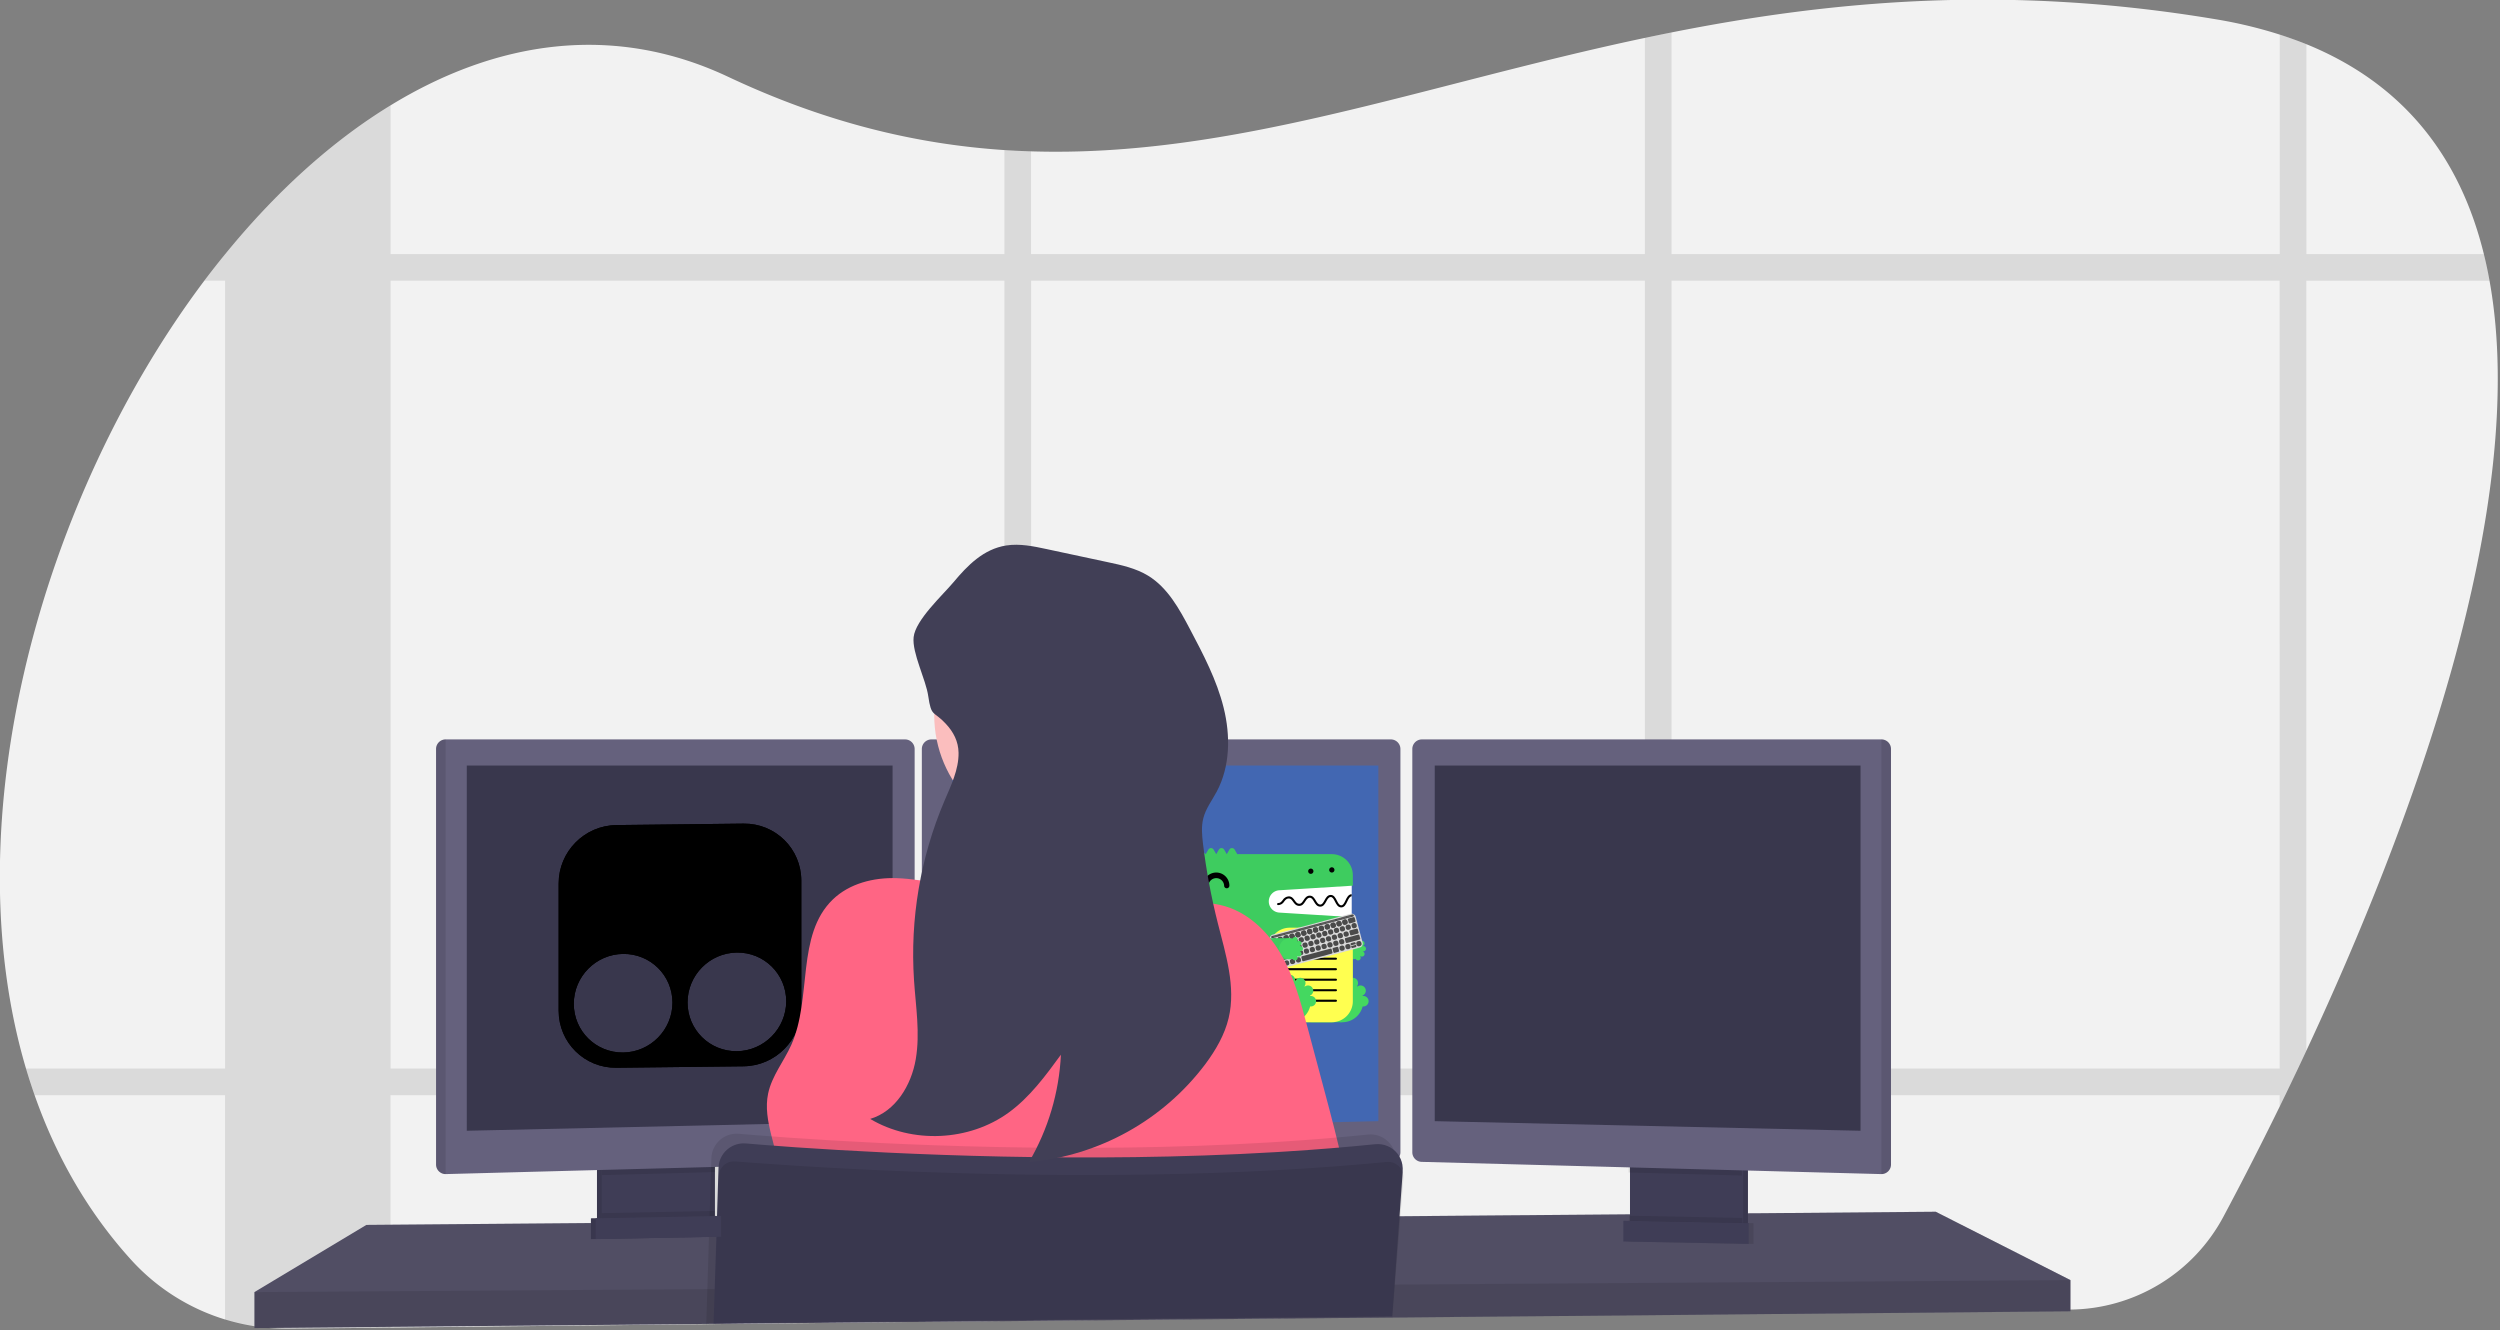 <?xml version="1.0" encoding="utf-8"?>
<svg xmlns="http://www.w3.org/2000/svg" viewBox="78.784 157.045 358.497 190.783" width="358.497px" height="190.783px">
  <rect x="78.784" y="157.045" width="358.497" height="190.783" fill="#808080" stroke="none"/>
  <path id="Path_299" data-name="Path 299" d="M1040.82,611.12q-1.74,3.75-3.47,7.4-2.7,5.67-5.33,11.12c-.78,1.61-1.56,3.19-2.32,4.77-8.6,17.57-16.63,33.11-23.45,45.89A73.21,73.21,0,0,1,942.44,719l-151.65,1.65h-1.6l-13,.14-11.12.12-34.1.37h-1.38l-17.36.19h-.53l-107,1.16-95.51,1-11.11.12-69,.75H429l-44.75.48h-.48l-141.5,1.53-42.33.46a87.991,87.991,0,0,1-10.79-.54h0c-1.22-.14-2.44-.3-3.65-.49a87.38,87.38,0,0,1-51.29-27.54C116,678.37,102.75,655,93.85,629.64q-1.93-5.49-3.6-11.12C59.44,514.37,97,380,164.6,290.08q4.25-5.64,8.64-11l.07-.08c20.79-25.52,44.1-46.84,68.93-62,44-26.91,92.75-34.49,140.7-11.9,40.57,19.12,78.45,28.11,115.17,30.55,3.71.24,7.42.42,11.11.53,84.23,2.65,163.17-27.7,255.87-47.29,3.69-.78,7.39-1.55,11.12-2.28,66.13-13.16,139.49-20.1,226.73-5.51a189.089,189.089,0,0,1,26.76,6.4q5.77,1.86,11.12,4c41.64,16.94,64.35,48.24,74,87.46q1.37,5.46,2.37,11.11C1134.3,384.41,1084.19,518.23,1040.82,611.12Z" transform="matrix(0.344, 0, 0, 0.344, 51.465, 97.502)" fill="#f2f2f2"/>
  <path id="Path_300" data-name="Path 300" d="M576.36,618.52a95.21,95.21,0,0,1-1.87,11.12h93.7V618.52Zm-78.25,62.81,11.11-.09V653.77c-3.81-.17-7.52-.34-11.11-.52ZM265.19,618.52v11.12h198.5V618.52ZM1114.87,279h-74V191.51q-5.35-2.17-11.12-4V279H776.21V186.58c-3.73.73-7.43,1.5-11.12,2.28V279H509.22V236.15c-3.69-.11-7.4-.29-11.11-.53V279H242.24V217c-24.83,15.16-48.14,36.48-68.93,62h-.07v.08q-4.4,5.4-8.64,11h8.64V618.52h-83q1.66,5.63,3.6,11.12h79.39v93.62a87,87,0,0,0,12.2,2.79c1.21.19,2.43.35,3.65.49h0a87.991,87.991,0,0,0,10.79.54l42.33-.46v-97H498.11v94.21l11.11-.12V629.64H765.09V721l11.12-.12V629.64H1029.7v4.77c.76-1.58,1.54-3.16,2.32-4.77q2.63-5.45,5.33-11.12,1.73-3.64,3.47-7.4v-321h76.42Q1116.23,284.43,1114.87,279ZM242.24,618.52V290.08H498.11V618.52Zm267,0V290.08H765.09V618.52Zm520.48,0H776.21V290.08H1029.7Z" transform="matrix(0.344, 0, 0, 0.344, 51.465, 97.502)" opacity="0.1"/>
  <path id="Path_301" data-name="Path 301" d="M863.09,533.65v13l-151.92,1.4-1.62.03-57.74.53-1.38.02-17.55.15h-.52l-106.98.99L349.77,551.4h-.15l-44.65.42-.48.01-198.4,1.82v-15l46.65-28,93.6-.78,2-.01.66-.01,2-.03,44.94-.37,2.01-.01.64-.01,2-.01L315,509.3l.38-.01,35.55-.3h.29l277.4-2.34,6.79-.05h.68l5.18-.05,37.65-.31,2-.03,1.85-.02h.96l11.71-.09,2.32-.03,3.11-.02,9.75-.09,15.47-.13,2-.02,3.48-.02h.65l74.71-.64Z" fill="#65617d" transform="matrix(0.344, 0, 0, 0.344, 78.78, 157.033)"/>
  <path id="Path_302" data-name="Path 302" d="M863.09,533.65v13l-151.92,1.4-1.62.03-57.74.53-1.38.02-17.55.15h-.52l-106.98.99L349.77,551.4h-.15l-44.65.42-.48.01-198.4,1.82v-15l46.65-28,93.6-.78,2-.01.66-.01,2-.03,44.94-.37,2.01-.01.64-.01,2-.01L315,509.3l.38-.01,35.55-.3h.29l277.4-2.34,6.79-.05h.68l5.18-.05,37.65-.31,2-.03,1.85-.02h.96l11.71-.09,2.32-.03,3.11-.02,9.75-.09,15.47-.13,2-.02,3.48-.02h.65l74.71-.64Z" opacity="0.2" transform="matrix(0.344, 0, 0, 0.344, 78.78, 157.033)"/>
  <path id="Path_303" data-name="Path 303" d="M375.44,656.57v24.49a6.13,6.13,0,0,1-3.5,5.54,6,6,0,0,1-2.5.6l-34.9.74a6,6,0,0,1-2.7-.57,6.12,6.12,0,0,1-3.57-5.57V656.57Z" transform="matrix(0.344, 0, 0, 0.344, 51.465, 97.502)" fill="#3f3d56"/>
  <path id="Path_304" data-name="Path 304" d="M375.44,656.57v24.49a6.13,6.13,0,0,1-3.5,5.54,6,6,0,0,1-2.5.6l-34.9.74a6,6,0,0,1-2.7-.57,6.12,6.12,0,0,1-3.57-5.57V656.57Z" transform="matrix(0.344, 0, 0, 0.344, 51.465, 97.502)" opacity="0.1"/>
  <path id="Path_305" data-name="Path 305" d="M377.44,656.57v24.49a6.13,6.13,0,0,1-3.5,5.54,6,6,0,0,1-2.5.6l-34.9.74a6,6,0,0,1-2.7-.57,6.12,6.12,0,0,1-3.57-5.57V656.57Z" transform="matrix(0.344, 0, 0, 0.344, 51.465, 97.502)" fill="#3f3d56"/>
  <rect id="Rectangle_137" data-name="Rectangle 137" width="47.17" height="31.5" transform="matrix(0.344, 0, 0, 0.344, 313.211, 323.547)" fill="#3f3d56"/>
  <rect id="Rectangle_138" data-name="Rectangle 138" width="47.17" height="31.5" transform="matrix(0.344, 0, 0, 0.344, 313.211, 323.547)" opacity="0.1"/>
  <rect id="Rectangle_139" data-name="Rectangle 139" width="47.17" height="31.5" transform="matrix(0.344, 0, 0, 0.344, 312.523, 323.547)" fill="#3f3d56"/>
  <path id="Path_306" data-name="Path 306" d="M298.09,483.65v4.97l-47.17,1.26v-6.23Z" opacity="0.1" transform="matrix(0.344, 0, 0, 0.344, 78.78, 157.033)"/>
  <path id="Path_307" data-name="Path 307" d="M460.69,485.27v168.2a4,4,0,0,1-3.85,3.95l-191.65,5.1h-.05a4,4,0,0,1-3.95-3.95V485.27a4,4,0,0,1,3.95-3.95h191.6a4,4,0,0,1,3.95,3.95Z" transform="matrix(0.344, 0, 0, 0.344, 51.465, 97.502)" fill="#65617d"/>
  <path id="Path_308" data-name="Path 308" d="M265.19,481.32v181.2h-.05a4,4,0,0,1-3.95-3.95V485.27a4,4,0,0,1,3.95-3.95Z" transform="matrix(0.344, 0, 0, 0.344, 51.465, 97.502)" opacity="0.1"/>
  <path id="Path_309" data-name="Path 309" d="M194.59,319.15h177.5V467.4l-177.5,4Z" fill="#39374d" transform="matrix(0.344, 0, 0, 0.344, 78.78, 157.033)"/>
  <path id="Path_310" data-name="Path 310" d="M726.09,483.65v6.41l-47.17-1.26v-5.15Z" opacity="0.1" transform="matrix(0.344, 0, 0, 0.344, 78.78, 157.033)"/>
  <path id="Path_311" data-name="Path 311" d="M867.69,485.27v173.3a4,4,0,0,1-4,3.95h0L672,657.42a4,4,0,0,1-3.85-3.95V485.27a4,4,0,0,1,3.95-3.95H863.7a4,4,0,0,1,3.99,3.95Z" transform="matrix(0.344, 0, 0, 0.344, 51.465, 97.502)" fill="#65617d"/>
  <path id="Path_312" data-name="Path 312" d="M867.69,485.27v173.3a4,4,0,0,1-4,3.95h0V481.32h0a4,4,0,0,1,4,3.95Z" transform="matrix(0.344, 0, 0, 0.344, 51.465, 97.502)" opacity="0.1"/>
  <path id="Path_313" data-name="Path 313" d="M775.59,319.15H598.09V467.4l177.5,4Z" fill="#39374d" transform="matrix(0.344, 0, 0, 0.344, 78.78, 157.033)"/>
  <path id="Path_314" data-name="Path 314" d="M663.19,485.27v168.2a4,4,0,0,1-3.85,3.95l-191.65,5.1h0a4,4,0,0,1-4-3.95V485.27a4,4,0,0,1,3.95-3.95h191.6A4,4,0,0,1,663.19,485.27Z" transform="matrix(0.344, 0, 0, 0.344, 51.465, 97.502)" fill="#65617d"/>
  <path id="Path_315" data-name="Path 315" d="M397.09,319.15h177.5V467.4l-177.5,4Z" fill="#4267b2" transform="matrix(0.344, 0, 0, 0.344, 78.78, 157.033)"/>
  <path id="Path_316" data-name="Path 316" d="M863.09,533.65v13l-151.92,1.4-1.62.03-57.74.53-1.38.02-17.55.15h-.52l-106.98.99L349.77,551.4h-.15l-44.65.42-.48.01-198.4,1.82v-15l202.51-1.33h.48l40.99-.28h.19l283.08-1.87h.29l.17-.01h.47l4.79-.03h1.46l74.49-.5,4.4-.02.98-.01Z" opacity="0.1" transform="matrix(0.344, 0, 0, 0.344, 78.78, 157.033)"/>
  <circle id="Ellipse_111" data-name="Ellipse 111" cx="440.78" cy="298.15" r="51.33" fill="#fbbebe" transform="matrix(0.344, 0, 0, 0.344, 78.78, 157.033)"/>
  <g id="docusaurus_keytar" transform="matrix(0.29, 0, 0, 0.29, 245.662, 278.66)" style="">
    <path id="Path_40" data-name="Path 40" d="M 49.324 18.064 L 92.959 18.064 L 92.959 35.726 L 49.324 35.726 L 49.324 18.064 Z" fill="#fff" fill-rule="evenodd"/>
    <path id="Path_41" data-name="Path 41" d="M13.389,158.195A10.377,10.377,0,0,1,4.4,153a10.377,10.377,0,0,0,8.988,15.584H23.779V158.195Z" transform="translate(-3 -82.47)" fill="#3ecc5f" fill-rule="evenodd"/>
    <path id="Path_42" data-name="Path 42" d="M66.967,38.083l36.373-2.273V30.615A10.389,10.389,0,0,0,92.95,20.226H46.2l-1.3-2.249a1.5,1.5,0,0,0-2.6,0L41,20.226l-1.3-2.249a1.5,1.5,0,0,0-2.6,0l-1.3,2.249-1.3-2.249a1.5,1.5,0,0,0-2.6,0l-1.3,2.249-.034,0-2.152-2.151a1.5,1.5,0,0,0-2.508.672L25.21,21.4l-2.7-.723a1.5,1.5,0,0,0-1.836,1.837l.722,2.7-2.65.71a1.5,1.5,0,0,0-.673,2.509l2.152,2.152c0,.011,0,.022,0,.033l-2.249,1.3a1.5,1.5,0,0,0,0,2.6l2.249,1.3-2.249,1.3a1.5,1.5,0,0,0,0,2.6L20.226,41l-2.249,1.3a1.5,1.5,0,0,0,0,2.6l2.249,1.3-2.249,1.3a1.5,1.5,0,0,0,0,2.6l2.249,1.3-2.249,1.3a1.5,1.5,0,0,0,0,2.6l2.249,1.3-2.249,1.3a1.5,1.5,0,0,0,0,2.6l2.249,1.3-2.249,1.3a1.5,1.5,0,0,0,0,2.6l2.249,1.3-2.249,1.3a1.5,1.5,0,0,0,0,2.6l2.249,1.3-2.249,1.3a1.5,1.5,0,0,0,0,2.6l2.249,1.3-2.249,1.3a1.5,1.5,0,0,0,0,2.6l2.249,1.3-2.249,1.3a1.5,1.5,0,0,0,0,2.6l2.249,1.3-2.249,1.3a1.5,1.5,0,0,0,0,2.6l2.249,1.3A10.389,10.389,0,0,0,30.615,103.34H92.95A10.389,10.389,0,0,0,103.34,92.95V51.393L66.967,49.12a5.53,5.53,0,0,1,0-11.038" fill="#3ecc5f" fill-rule="evenodd" transform="translate(-9.836 -17.226)"/>
    <path id="Path_43" data-name="Path 43" d="M143,163.779h15.584V143H143Z" transform="translate(-70.275 -77.665)" fill="#3ecc5f" fill-rule="evenodd"/>
    <path id="Path_44" data-name="Path 44" d="M173.779,148.389a2.582,2.582,0,0,0-.332.033c-.02-.078-.038-.156-.06-.234a2.594,2.594,0,1,0-2.567-4.455q-.086-.088-.174-.175a2.593,2.593,0,1,0-4.461-2.569c-.077-.022-.154-.04-.231-.06a2.6,2.6,0,1,0-5.128,0c-.077.02-.154.038-.231.06a2.594,2.594,0,1,0-4.461,2.569,10.384,10.384,0,1,0,17.314,9.992,2.592,2.592,0,1,0,.332-5.161" transform="translate(-75.08 -75.262)" fill="#44d860" fill-rule="evenodd"/>
    <path id="Path_45" data-name="Path 45" d="M153,113.389h15.584V103H153Z" transform="translate(-75.08 -58.444)" fill="#3ecc5f" fill-rule="evenodd"/>
    <path id="Path_46" data-name="Path 46" d="M183.389,108.944a1.3,1.3,0,1,0,0-2.6,1.336,1.336,0,0,0-.166.017c-.01-.039-.019-.078-.03-.117a1.3,1.3,0,0,0-.5-2.5,1.285,1.285,0,0,0-.783.269q-.043-.044-.087-.087a1.285,1.285,0,0,0,.263-.776,1.3,1.3,0,0,0-2.493-.509,5.195,5.195,0,1,0,0,10,1.3,1.3,0,0,0,2.493-.509,1.285,1.285,0,0,0-.263-.776q.044-.043.087-.087a1.285,1.285,0,0,0,.783.269,1.3,1.3,0,0,0,.5-2.5c.011-.038.02-.078.03-.117a1.337,1.337,0,0,0,.166.017" transform="translate(-84.691 -57.894)" fill="#44d860" fill-rule="evenodd"/>
    <path id="Path_47" data-name="Path 47" d="M52.188,48.292a1.3,1.3,0,0,1-1.3-1.3,3.9,3.9,0,0,0-7.792,0,1.3,1.3,0,1,1-2.6,0,6.493,6.493,0,0,1,12.987,0,1.3,1.3,0,0,1-1.3,1.3" transform="translate(-21.02 -28.41)" fill-rule="evenodd"/>
    <path id="Path_48" data-name="Path 48" d="M103,139.752h31.168a10.389,10.389,0,0,0,10.389-10.389V93H113.389A10.389,10.389,0,0,0,103,103.389Z" transform="translate(-51.054 -53.638)" fill="#ffff50" fill-rule="evenodd"/>
    <path id="Path_49" data-name="Path 49" d="M 85.143 55.217 L 59.149 55.217 C 58.749 55.217 58.499 54.784 58.699 54.438 C 58.792 54.277 58.963 54.178 59.149 54.178 L 85.143 54.178 C 85.543 54.178 85.793 54.611 85.593 54.957 C 85.5 55.118 85.328 55.217 85.143 55.217 M 85.143 65.606 L 59.149 65.606 C 58.749 65.606 58.499 65.173 58.699 64.827 C 58.792 64.666 58.963 64.567 59.149 64.567 L 85.143 64.567 C 85.543 64.567 85.793 65 85.593 65.346 C 85.5 65.507 85.328 65.606 85.143 65.606 M 85.143 75.995 L 59.149 75.995 C 58.749 75.995 58.499 75.562 58.699 75.216 C 58.792 75.055 58.963 74.956 59.149 74.956 L 85.143 74.956 C 85.543 74.956 85.793 75.389 85.593 75.735 C 85.5 75.896 85.328 75.995 85.143 75.995 M 85.143 50.118 L 59.149 50.118 C 58.749 50.118 58.499 49.685 58.699 49.339 C 58.792 49.178 58.963 49.079 59.149 49.079 L 85.143 49.079 C 85.543 49.079 85.793 49.512 85.593 49.858 C 85.5 50.019 85.328 50.118 85.143 50.118 M 85.143 60.411 L 59.149 60.411 C 58.749 60.411 58.499 59.978 58.699 59.632 C 58.792 59.471 58.963 59.372 59.149 59.372 L 85.143 59.372 C 85.543 59.372 85.793 59.805 85.593 60.151 C 85.5 60.312 85.328 60.411 85.143 60.411 M 85.143 70.8 L 59.149 70.8 C 58.749 70.8 58.499 70.367 58.699 70.021 C 58.792 69.86 58.963 69.761 59.149 69.761 L 85.143 69.761 C 85.543 69.761 85.793 70.194 85.593 70.54 C 85.5 70.701 85.328 70.8 85.143 70.8 M 92.925 22.807 C 92.919 22.807 92.914 22.807 92.907 22.807 C 91.302 22.862 90.542 24.467 89.872 25.884 C 89.172 27.364 88.632 28.327 87.746 28.298 C 86.765 28.263 86.204 27.154 85.609 25.981 C 84.926 24.634 84.147 23.105 82.509 23.162 C 80.927 23.216 80.165 24.613 79.492 25.846 C 78.777 27.159 78.292 27.958 77.351 27.921 C 76.351 27.885 75.818 26.983 75.202 25.94 C 74.516 24.778 73.723 23.473 72.118 23.517 C 70.563 23.57 69.799 24.756 69.124 25.803 C 68.411 26.909 67.911 27.584 66.96 27.544 C 65.935 27.508 65.406 26.76 64.793 25.894 C 64.105 24.921 63.33 23.82 61.731 23.873 C 60.498 23.982 59.395 24.683 58.772 25.752 C 58.132 26.564 57.632 27.208 56.572 27.167 C 56.171 27.163 55.917 27.594 56.114 27.942 C 56.2 28.096 56.359 28.195 56.535 28.206 C 57.8 28.182 58.958 27.494 59.585 26.395 C 60.196 25.618 60.724 24.947 61.763 24.912 C 62.763 24.869 63.233 25.491 63.942 26.494 C 64.616 27.447 65.38 28.527 66.919 28.583 C 68.531 28.637 69.306 27.432 69.993 26.366 C 70.607 25.413 71.137 24.591 72.149 24.556 C 73.08 24.521 73.587 25.256 74.302 26.468 C 74.976 27.609 75.739 28.902 77.308 28.959 C 78.931 29.015 79.715 27.598 80.398 26.343 C 80.99 25.258 81.548 24.234 82.538 24.2 C 83.469 24.178 83.955 25.029 84.673 26.449 C 85.344 27.775 86.105 29.277 87.699 29.335 L 87.787 29.335 C 89.379 29.335 90.134 27.735 90.802 26.325 C 91.394 25.073 91.954 23.894 92.915 23.846 L 92.925 22.807 Z" fill-rule="evenodd"/>
    <path id="Path_50" data-name="Path 50" d="M83,163.779h20.779V143H83Z" transform="translate(-41.443 -77.665)" fill="#3ecc5f" fill-rule="evenodd"/>
    <g id="Group_8" data-name="Group 8" transform="matrix(0.966, -0.259, 0.259, 0.966, 51.971, 43.3)">
      <rect id="rect-1" data-name="Rectangle 3" width="43.906" height="17.333" rx="2" transform="translate(0 0)" fill="#d8d8d8"/>
      <g id="Group_2" data-name="Group 2" transform="translate(0.728 10.948)">
        <rect id="rect-2" data-name="Rectangle 4" width="2.537" height="2.537" rx="1" transform="translate(7.985 0)" fill="#4a4a4a"/>
        <rect id="rect-3" data-name="Rectangle 5" width="2.537" height="2.537" rx="1" transform="translate(10.991 0)" fill="#4a4a4a"/>
        <rect id="rect-4" data-name="Rectangle 6" width="2.537" height="2.537" rx="1" transform="translate(13.997 0)" fill="#4a4a4a"/>
        <rect id="rect-5" data-name="Rectangle 7" width="2.537" height="2.537" rx="1" transform="translate(17.003 0)" fill="#4a4a4a"/>
        <rect id="rect-6" data-name="Rectangle 8" width="2.537" height="2.537" rx="1" transform="translate(20.009 0)" fill="#4a4a4a"/>
        <rect id="rect-7" data-name="Rectangle 9" width="2.537" height="2.537" rx="1" transform="translate(23.015 0)" fill="#4a4a4a"/>
        <rect id="rect-8" data-name="Rectangle 10" width="2.537" height="2.537" rx="1" transform="translate(26.021 0)" fill="#4a4a4a"/>
        <rect id="rect-9" data-name="Rectangle 11" width="2.537" height="2.537" rx="1" transform="translate(29.028 0)" fill="#4a4a4a"/>
        <rect id="rect-10" data-name="Rectangle 12" width="2.537" height="2.537" rx="1" transform="translate(32.034 0)" fill="#4a4a4a"/>
        <path id="path-1" data-name="Path 51" d="M.519,0H6.9A.519.519,0,0,1,7.421.52v1.5a.519.519,0,0,1-.519.519H.519A.519.519,0,0,1,0,2.017V.519A.519.519,0,0,1,.519,0ZM35.653,0h6.383a.519.519,0,0,1,.519.519v1.5a.519.519,0,0,1-.519.519H35.652a.519.519,0,0,1-.519-.519V.519A.519.519,0,0,1,35.652,0Z" transform="translate(0 0)" fill="#4a4a4a" fill-rule="evenodd"/>
      </g>
      <g id="Group_3" data-name="Group 3" transform="translate(0.728 4.878)">
        <path id="path-2" data-name="Path 52" d="M.519,0H2.956a.519.519,0,0,1,.519.519v1.5a.519.519,0,0,1-.519.519H.519A.519.519,0,0,1,0,2.017V.519A.519.519,0,0,1,.519,0Z" transform="translate(0 0)" fill="#4a4a4a" fill-rule="evenodd"/>
        <rect id="rect-11" data-name="Rectangle 13" width="2.537" height="2.537" rx="1" transform="translate(3.945 0)" fill="#4a4a4a"/>
        <rect id="rect-12" data-name="Rectangle 14" width="2.537" height="2.537" rx="1" transform="translate(6.951 0)" fill="#4a4a4a"/>
        <rect id="rect-13" data-name="Rectangle 15" width="2.537" height="2.537" rx="1" transform="translate(9.958 0)" fill="#4a4a4a"/>
        <rect id="rect-14" data-name="Rectangle 16" width="2.537" height="2.537" rx="1" transform="translate(12.964 0)" fill="#4a4a4a"/>
        <rect id="rect-15" data-name="Rectangle 17" width="2.537" height="2.537" rx="1" transform="translate(15.97 0)" fill="#4a4a4a"/>
        <rect id="rect-16" data-name="Rectangle 18" width="2.537" height="2.537" rx="1" transform="translate(18.976 0)" fill="#4a4a4a"/>
        <rect id="rect-17" data-name="Rectangle 19" width="2.537" height="2.537" rx="1" transform="translate(21.982 0)" fill="#4a4a4a"/>
        <rect id="rect-18" data-name="Rectangle 20" width="2.537" height="2.537" rx="1" transform="translate(24.988 0)" fill="#4a4a4a"/>
        <rect id="rect-19" data-name="Rectangle 21" width="2.537" height="2.537" rx="1" transform="translate(27.994 0)" fill="#4a4a4a"/>
        <rect id="rect-20" data-name="Rectangle 22" width="2.537" height="2.537" rx="1" transform="translate(31 0)" fill="#4a4a4a"/>
        <rect id="rect-21" data-name="Rectangle 23" width="2.537" height="2.537" rx="1" transform="translate(34.006 0)" fill="#4a4a4a"/>
        <rect id="rect-22" data-name="Rectangle 24" width="2.537" height="2.537" rx="1" transform="translate(37.012 0)" fill="#4a4a4a"/>
        <rect id="rect-23" data-name="Rectangle 25" width="2.537" height="2.537" rx="1" transform="translate(40.018 0)" fill="#4a4a4a"/>
      </g>
      <g id="Group_4" data-name="Group 4" transform="translate(43.283 4.538) rotate(180)">
        <path id="path-3" data-name="Path 53" d="M.519,0H2.956a.519.519,0,0,1,.519.519v1.5a.519.519,0,0,1-.519.519H.519A.519.519,0,0,1,0,2.017V.519A.519.519,0,0,1,.519,0Z" transform="translate(0 0)" fill="#4a4a4a" fill-rule="evenodd"/>
        <rect id="rect-24" data-name="Rectangle 26" width="2.537" height="2.537" rx="1" transform="translate(3.945 0)" fill="#4a4a4a"/>
        <rect id="rect-25" data-name="Rectangle 27" width="2.537" height="2.537" rx="1" transform="translate(6.951 0)" fill="#4a4a4a"/>
        <rect id="rect-26" data-name="Rectangle 28" width="2.537" height="2.537" rx="1" transform="translate(9.958 0)" fill="#4a4a4a"/>
        <rect id="rect-27" data-name="Rectangle 29" width="2.537" height="2.537" rx="1" transform="translate(12.964 0)" fill="#4a4a4a"/>
        <rect id="rect-28" data-name="Rectangle 30" width="2.537" height="2.537" rx="1" transform="translate(15.97 0)" fill="#4a4a4a"/>
        <rect id="rect-29" data-name="Rectangle 31" width="2.537" height="2.537" rx="1" transform="translate(18.976 0)" fill="#4a4a4a"/>
        <rect id="rect-30" data-name="Rectangle 32" width="2.537" height="2.537" rx="1" transform="translate(21.982 0)" fill="#4a4a4a"/>
        <rect id="rect-31" data-name="Rectangle 33" width="2.537" height="2.537" rx="1" transform="translate(24.988 0)" fill="#4a4a4a"/>
        <rect id="rect-32" data-name="Rectangle 34" width="2.537" height="2.537" rx="1" transform="translate(27.994 0)" fill="#4a4a4a"/>
        <rect id="rect-33" data-name="Rectangle 35" width="2.537" height="2.537" rx="1" transform="translate(31.001 0)" fill="#4a4a4a"/>
        <rect id="rect-34" data-name="Rectangle 36" width="2.537" height="2.537" rx="1" transform="translate(34.007 0)" fill="#4a4a4a"/>
        <rect id="rect-35" data-name="Rectangle 37" width="2.537" height="2.537" rx="1" transform="translate(37.013 0)" fill="#4a4a4a"/>
        <rect id="rect-36" data-name="Rectangle 38" width="2.537" height="2.537" rx="1" transform="translate(40.018 0)" fill="#4a4a4a"/>
        <rect id="rect-37" data-name="Rectangle 39" width="2.537" height="2.537" rx="1" transform="translate(3.945 0)" fill="#4a4a4a"/>
        <rect id="rect-38" data-name="Rectangle 40" width="2.537" height="2.537" rx="1" transform="translate(6.951 0)" fill="#4a4a4a"/>
        <rect id="rect-39" data-name="Rectangle 41" width="2.537" height="2.537" rx="1" transform="translate(9.958 0)" fill="#4a4a4a"/>
        <rect id="rect-40" data-name="Rectangle 42" width="2.537" height="2.537" rx="1" transform="translate(12.964 0)" fill="#4a4a4a"/>
        <rect id="rect-41" data-name="Rectangle 43" width="2.537" height="2.537" rx="1" transform="translate(15.97 0)" fill="#4a4a4a"/>
        <rect id="rect-42" data-name="Rectangle 44" width="2.537" height="2.537" rx="1" transform="translate(18.976 0)" fill="#4a4a4a"/>
        <rect id="rect-43" data-name="Rectangle 45" width="2.537" height="2.537" rx="1" transform="translate(21.982 0)" fill="#4a4a4a"/>
        <rect id="rect-44" data-name="Rectangle 46" width="2.537" height="2.537" rx="1" transform="translate(24.988 0)" fill="#4a4a4a"/>
        <rect id="rect-45" data-name="Rectangle 47" width="2.537" height="2.537" rx="1" transform="translate(27.994 0)" fill="#4a4a4a"/>
        <rect id="rect-46" data-name="Rectangle 48" width="2.537" height="2.537" rx="1" transform="translate(31.001 0)" fill="#4a4a4a"/>
        <rect id="rect-47" data-name="Rectangle 49" width="2.537" height="2.537" rx="1" transform="translate(34.007 0)" fill="#4a4a4a"/>
        <rect id="rect-48" data-name="Rectangle 50" width="2.537" height="2.537" rx="1" transform="translate(37.013 0)" fill="#4a4a4a"/>
        <rect id="rect-49" data-name="Rectangle 51" width="2.537" height="2.537" rx="1" transform="translate(40.018 0)" fill="#4a4a4a"/>
      </g>
      <g id="Group_6" data-name="Group 6" transform="translate(0.728 7.883)">
        <path id="path-4" data-name="Path 54" d="M.519,0h3.47a.519.519,0,0,1,.519.519v1.5a.519.519,0,0,1-.519.519H.519A.519.519,0,0,1,0,2.017V.52A.519.519,0,0,1,.519,0Z" transform="translate(0 0)" fill="#4a4a4a" fill-rule="evenodd"/>
        <g id="Group_5" data-name="Group 5" transform="translate(5.073 0)">
          <rect id="rect-50" data-name="Rectangle 52" width="2.537" height="2.537" rx="1" transform="translate(0 0)" fill="#4a4a4a"/>
          <rect id="rect-51" data-name="Rectangle 53" width="2.537" height="2.537" rx="1" transform="translate(3.006 0)" fill="#4a4a4a"/>
          <rect id="rect-52" data-name="Rectangle 54" width="2.537" height="2.537" rx="1" transform="translate(6.012 0)" fill="#4a4a4a"/>
          <rect id="rect-53" data-name="Rectangle 55" width="2.537" height="2.537" rx="1" transform="translate(9.018 0)" fill="#4a4a4a"/>
          <rect id="rect-54" data-name="Rectangle 56" width="2.537" height="2.537" rx="1" transform="translate(12.025 0)" fill="#4a4a4a"/>
          <rect id="rect-55" data-name="Rectangle 57" width="2.537" height="2.537" rx="1" transform="translate(15.031 0)" fill="#4a4a4a"/>
          <rect id="rect-56" data-name="Rectangle 58" width="2.537" height="2.537" rx="1" transform="translate(18.037 0)" fill="#4a4a4a"/>
          <rect id="rect-57" data-name="Rectangle 59" width="2.537" height="2.537" rx="1" transform="translate(21.042 0)" fill="#4a4a4a"/>
          <rect id="rect-58" data-name="Rectangle 60" width="2.537" height="2.537" rx="1" transform="translate(24.049 0)" fill="#4a4a4a"/>
          <rect id="rect-59" data-name="Rectangle 61" width="2.537" height="2.537" rx="1" transform="translate(27.055 0)" fill="#4a4a4a"/>
          <rect id="rect-60" data-name="Rectangle 62" width="2.537" height="2.537" rx="1" transform="translate(30.061 0)" fill="#4a4a4a"/>
        </g>
        <path id="path-5" data-name="Path 55" d="M.52,0H3.8a.519.519,0,0,1,.519.519v1.5a.519.519,0,0,1-.519.519H.519A.519.519,0,0,1,0,2.017V.52A.519.519,0,0,1,.519,0Z" transform="translate(38.234 0)" fill="#4a4a4a" fill-rule="evenodd"/>
      </g>
      <g id="Group_7" data-name="Group 7" transform="translate(0.728 14.084)">
        <rect id="rect-61" data-name="Rectangle 63" width="2.537" height="2.537" rx="1" transform="translate(0 0)" fill="#4a4a4a"/>
        <rect id="rect-62" data-name="Rectangle 64" width="2.537" height="2.537" rx="1" transform="translate(3.006 0)" fill="#4a4a4a"/>
        <rect id="rect-63" data-name="Rectangle 65" width="2.537" height="2.537" rx="1" transform="translate(6.012 0)" fill="#4a4a4a"/>
        <rect id="rect-64" data-name="Rectangle 66" width="2.537" height="2.537" rx="1" transform="translate(9.018 0)" fill="#4a4a4a"/>
        <path id="path-6" data-name="Path 56" d="M.519,0H14.981A.519.519,0,0,1,15.5.519v1.5a.519.519,0,0,1-.519.519H.519A.519.519,0,0,1,0,2.018V.519A.519.519,0,0,1,.519,0Zm15.97,0h1.874a.519.519,0,0,1,.519.519v1.5a.519.519,0,0,1-.519.519H16.489a.519.519,0,0,1-.519-.519V.519A.519.519,0,0,1,16.489,0Z" transform="translate(12.024 0)" fill="#4a4a4a" fill-rule="evenodd"/>
        <rect id="rect-65" data-name="Rectangle 67" width="2.537" height="2.537" rx="1" transform="translate(31.376 0)" fill="#4a4a4a"/>
        <rect id="rect-66" data-name="Rectangle 68" width="2.537" height="2.537" rx="1" transform="translate(34.382 0)" fill="#4a4a4a"/>
        <rect id="rect-67" data-name="Rectangle 69" width="2.537" height="2.537" rx="1" transform="translate(40.018 0)" fill="#4a4a4a"/>
        <path id="path-7" data-name="Path 57" d="M2.537,0V.561a.519.519,0,0,1-.519.519H.519A.519.519,0,0,1,0,.561V0Z" transform="translate(39.736 1.08) rotate(180)" fill="#4a4a4a"/>
        <path id="Path_58" data-name="Path 58" d="M2.537,0V.561a.519.519,0,0,1-.519.519H.519A.519.519,0,0,1,0,.561V0Z" transform="translate(37.2 1.456)" fill="#4a4a4a"/>
      </g>
      <rect id="rect-68" data-name="Rectangle 70" width="42.273" height="1.127" rx="0.564" transform="translate(0.915 0.556)" fill="#4a4a4a"/>
      <rect id="rect-69" data-name="Rectangle 71" width="2.37" height="0.752" rx="0.376" transform="translate(1.949 0.744)" fill="#d8d8d8" opacity="0.136"/>
      <rect id="rect-70" data-name="Rectangle 72" width="2.37" height="0.752" rx="0.376" transform="translate(5.193 0.744)" fill="#d8d8d8" opacity="0.136"/>
      <rect id="rect-71" data-name="Rectangle 73" width="2.37" height="0.752" rx="0.376" transform="translate(7.688 0.744)" fill="#d8d8d8" opacity="0.136"/>
      <rect id="rect-72" data-name="Rectangle 74" width="2.37" height="0.752" rx="0.376" transform="translate(10.183 0.744)" fill="#d8d8d8" opacity="0.136"/>
      <rect id="rect-73" data-name="Rectangle 75" width="2.37" height="0.752" rx="0.376" transform="translate(12.679 0.744)" fill="#d8d8d8" opacity="0.136"/>
      <rect id="rect-74" data-name="Rectangle 76" width="2.37" height="0.752" rx="0.376" transform="translate(15.797 0.744)" fill="#d8d8d8" opacity="0.136"/>
      <rect id="rect-75" data-name="Rectangle 77" width="2.37" height="0.752" rx="0.376" transform="translate(18.292 0.744)" fill="#d8d8d8" opacity="0.136"/>
      <rect id="rect-76" data-name="Rectangle 78" width="2.37" height="0.752" rx="0.376" transform="translate(20.788 0.744)" fill="#d8d8d8" opacity="0.136"/>
      <rect id="rect-77" data-name="Rectangle 79" width="2.37" height="0.752" rx="0.376" transform="translate(23.283 0.744)" fill="#d8d8d8" opacity="0.136"/>
      <rect id="rect-78" data-name="Rectangle 80" width="2.37" height="0.752" rx="0.376" transform="translate(26.402 0.744)" fill="#d8d8d8" opacity="0.136"/>
      <rect id="rect-79" data-name="Rectangle 81" width="2.37" height="0.752" rx="0.376" transform="translate(28.897 0.744)" fill="#d8d8d8" opacity="0.136"/>
      <rect id="rect-80" data-name="Rectangle 82" width="2.37" height="0.752" rx="0.376" transform="translate(31.393 0.744)" fill="#d8d8d8" opacity="0.136"/>
      <rect id="rect-81" data-name="Rectangle 83" width="2.37" height="0.752" rx="0.376" transform="translate(34.512 0.744)" fill="#d8d8d8" opacity="0.136"/>
      <rect id="rect-82" data-name="Rectangle 84" width="2.37" height="0.752" rx="0.376" transform="translate(37.007 0.744)" fill="#d8d8d8" opacity="0.136"/>
      <rect id="rect-83" data-name="Rectangle 85" width="2.37" height="0.752" rx="0.376" transform="translate(39.502 0.744)" fill="#d8d8d8" opacity="0.136"/>
    </g>
    <path id="Path_59" data-name="Path 59" d="M123.779,148.389a2.583,2.583,0,0,0-.332.033c-.02-.078-.038-.156-.06-.234a2.594,2.594,0,1,0-2.567-4.455q-.086-.088-.174-.175a2.593,2.593,0,1,0-4.461-2.569c-.077-.022-.154-.04-.231-.06a2.6,2.6,0,1,0-5.128,0c-.077.02-.154.038-.231.06a2.594,2.594,0,1,0-4.461,2.569,10.384,10.384,0,1,0,17.314,9.992,2.592,2.592,0,1,0,.332-5.161" transform="translate(-51.054 -75.262)" fill="#44d860" fill-rule="evenodd"/>
    <path id="Path_60" data-name="Path 60" d="M83,113.389h20.779V103H83Z" transform="translate(-41.443 -58.444)" fill="#3ecc5f" fill-rule="evenodd"/>
    <path id="Path_61" data-name="Path 61" d="M123.389,108.944a1.3,1.3,0,1,0,0-2.6,1.338,1.338,0,0,0-.166.017c-.01-.039-.019-.078-.03-.117a1.3,1.3,0,0,0-.5-2.5,1.285,1.285,0,0,0-.783.269q-.043-.044-.087-.087a1.285,1.285,0,0,0,.263-.776,1.3,1.3,0,0,0-2.493-.509,5.195,5.195,0,1,0,0,10,1.3,1.3,0,0,0,2.493-.509,1.285,1.285,0,0,0-.263-.776q.044-.043.087-.087a1.285,1.285,0,0,0,.783.269,1.3,1.3,0,0,0,.5-2.5c.011-.038.02-.078.03-.117a1.335,1.335,0,0,0,.166.017" transform="translate(-55.859 -57.894)" fill="#44d860" fill-rule="evenodd"/>
    <path id="Path_62" data-name="Path 62" d="M141.8,38.745a1.41,1.41,0,0,1-.255-.026,1.309,1.309,0,0,1-.244-.073,1.349,1.349,0,0,1-.224-.119,1.967,1.967,0,0,1-.2-.161,1.52,1.52,0,0,1-.161-.2,1.282,1.282,0,0,1-.218-.722,1.41,1.41,0,0,1,.026-.255,1.5,1.5,0,0,1,.072-.244,1.364,1.364,0,0,1,.12-.223,1.252,1.252,0,0,1,.358-.358,1.349,1.349,0,0,1,.224-.119,1.309,1.309,0,0,1,.244-.073,1.2,1.2,0,0,1,.509,0,1.262,1.262,0,0,1,.468.192,1.968,1.968,0,0,1,.2.161,1.908,1.908,0,0,1,.161.2,1.322,1.322,0,0,1,.12.223,1.361,1.361,0,0,1,.1.5,1.317,1.317,0,0,1-.379.919,1.968,1.968,0,0,1-.2.161,1.346,1.346,0,0,1-.223.119,1.332,1.332,0,0,1-.5.1m10.389-.649a1.326,1.326,0,0,1-.92-.379,1.979,1.979,0,0,1-.161-.2,1.282,1.282,0,0,1-.218-.722,1.326,1.326,0,0,1,.379-.919,1.967,1.967,0,0,1,.2-.161,1.351,1.351,0,0,1,.224-.119,1.308,1.308,0,0,1,.244-.073,1.2,1.2,0,0,1,.509,0,1.262,1.262,0,0,1,.468.192,1.967,1.967,0,0,1,.2.161,1.326,1.326,0,0,1,.379.919,1.461,1.461,0,0,1-.026.255,1.323,1.323,0,0,1-.073.244,1.847,1.847,0,0,1-.119.223,1.911,1.911,0,0,1-.161.2,1.967,1.967,0,0,1-.2.161,1.294,1.294,0,0,1-.722.218" transform="translate(-69.074 -26.006)" fill-rule="evenodd"/>
  </g>
  <g id="group-1" transform="matrix(0.087, -0.001, 0, 0.087, -23.708, 92.655)" style="transform-origin: 200px 200px;">
    <g id="group-2">
      <path id="path-8" class="st0" d="M304.8,0H95.2C42.6,0,0,42.6,0,95.2v209.6C0,357.4,42.6,400,95.2,400h209.6 c52.6,0,95.2-42.6,95.2-95.2V95.2C400,42.6,357.4,0,304.8,0z M106.3,375C61.4,375,25,338.6,25,293.8c0-44.9,36.4-81.3,81.3-81.3 c44.9,0,81.3,36.4,81.3,81.3C187.5,338.6,151.1,375,106.3,375z M293.8,375c-44.9,0-81.3-36.4-81.3-81.3 c0-44.9,36.4-81.3,81.3-81.3c44.9,0,81.3,36.4,81.3,81.3C375,338.6,338.6,375,293.8,375z"/>
    </g>
    <g id="group-3" class="st2">
      <path id="path-9" class="st3" d="M304.8,0H95.2C42.6,0,0,42.6,0,95.2v209.6C0,357.4,42.6,400,95.2,400h209.6 c52.6,0,95.2-42.6,95.2-95.2V95.2C400,42.6,357.4,0,304.8,0z M106.3,375C61.4,375,25,338.6,25,293.8c0-44.9,36.4-81.3,81.3-81.3 c44.9,0,81.3,36.4,81.3,81.3C187.5,338.6,151.1,375,106.3,375z M293.8,375c-44.9,0-81.3-36.4-81.3-81.3 c0-44.9,36.4-81.3,81.3-81.3c44.9,0,81.3,36.4,81.3,81.3C375,338.6,338.6,375,293.8,375z" style="transform-box: fill-box; transform-origin: 50% 50%;"/>
    </g>
  </g>
  <path id="Path_318" data-name="Path 318" d="M 456.745 373.09 C 468.255 370.96 480.445 367.09 491.275 371.55 C 494.125 372.72 496.745 374.43 499.665 375.41 C 502.585 376.39 505.785 376.63 508.825 377.32 C 519.505 379.74 528.165 387.87 533.725 397.32 C 539.285 406.77 542.165 417.46 544.985 428.04 L 551.885 453.87 C 557.885 476.32 563.885 498.96 565.275 522.17 C 481.742 526.952 398.018 527.429 314.435 523.6 C 319.875 513.26 325.435 502.29 324.975 490.6 C 324.515 478.91 317.785 467.38 320.215 455.86 C 321.765 448.52 326.785 442.47 329.855 435.64 C 338.605 416.12 331.795 389.85 347.175 374.99 C 354.095 368.31 364.175 365.78 373.805 366.1 C 386.085 366.51 398.655 370.34 410.805 372.21 C 426.365 374.57 441.065 375.97 456.745 373.09 Z" fill="#ff6584" transform="matrix(0.344, 0, 0, 0.344, 78.78, 157.033)"/>
  <path id="Path_319" data-name="Path 319" d="M 581.835 484.26 L 581.735 485.69 L 581.735 485.79 L 581.565 488.09 L 580.235 506.6 L 578.625 528.9 L 578.165 535.18 L 577.165 548.62 L 577.165 548.79 L 470.165 549.79 L 294.575 551.69 L 294.575 552.53 L 294.435 552.53 L 294.435 551.41 L 294.885 537.05 L 295.745 508.99 L 296.485 485.2 L 296.555 482.83 C 296.74 476.792 301.956 472.147 307.975 472.66 C 312.695 473.06 318.825 473.55 326.155 474.07 L 329.155 474.29 C 371.485 477.23 449.715 481.03 528.655 476.29 C 530.315 476.2 531.985 476.1 533.655 475.98 C 545.895 475.21 558.125 474.22 570.235 472.98 C 576.755 472.297 582.307 477.672 581.835 484.21 L 581.835 484.26 Z" opacity="0.1" transform="matrix(0.344, 0, 0, 0.344, 78.78, 157.033)"/>
  <path id="Path_320" data-name="Path 320" d="M 297.45 552.53 L 297.45 551.69 L 473.07 549.78 L 580.07 548.78 L 580.37 548.78 L 580.37 548.61 L 581.37 535.17 L 581.8 529.17 L 583.44 506.56 L 584.73 488.66 L 584.73 488.22 C 584.79 487.395 584.753 486.566 584.62 485.75 C 584.626 485.717 584.626 485.683 584.62 485.65 C 584.346 483.962 583.659 482.369 582.62 481.01 C 580.382 478.139 576.821 476.627 573.2 477.01 C 561.09 478.25 548.86 479.24 536.62 480.01 C 534.95 480.13 533.28 480.23 531.62 480.32 C 452.68 485.01 374.45 481.21 332.12 478.32 L 329.12 478.1 C 321.79 477.58 315.66 477.1 310.94 476.69 C 305.562 476.236 300.711 479.918 299.7 485.22 C 299.599 485.761 299.539 486.31 299.52 486.86 L 298.84 509.02 L 297.91 537.09 L 297.47 551.45 L 297.47 552.57 L 297.45 552.53 Z" fill="#3f3d56" transform="matrix(0.344, 0, 0, 0.344, 78.78, 157.033)"/>
  <path id="Path_321" data-name="Path 321" d="M 585.04 491.27 L 583.81 506.6 L 581.98 529.45 L 581.52 535.17 L 580.52 547.98 L 580.46 548.62 L 580.46 548.79 L 580.31 550.27 L 580.42 548.79 L 580.13 548.79 L 473.13 549.79 L 297.48 551.69 L 297.48 551.41 L 297.97 537.05 L 298.97 508.99 L 299.61 490.34 C 299.674 488.184 300.826 486.208 302.67 485.09 C 303.803 484.396 305.127 484.081 306.45 484.19 C 308.55 484.36 311.13 484.56 314.14 484.78 C 319.03 485.14 325.06 485.56 332.08 486 C 345.08 486.82 361.39 487.7 380.08 488.42 C 432.08 490.42 502.28 491.09 568.96 485.25 C 571.96 484.99 575.06 484.7 578.09 484.41 C 579.29 484.29 580.498 484.52 581.57 485.07 C 581.874 485.221 582.162 485.402 582.43 485.61 C 583.301 486.241 583.991 487.089 584.43 488.07 C 584.532 488.265 584.616 488.469 584.68 488.68 C 584.981 489.509 585.104 490.391 585.04 491.27 Z" opacity="0.1" transform="matrix(0.344, 0, 0, 0.344, 78.78, 157.033)"/>
  <path id="Path_322" data-name="Path 322" d="M377.44,677.87v3.19a6.13,6.13,0,0,1-3.5,5.54l-40.1.77a6.12,6.12,0,0,1-3.57-5.57v-3Z" transform="matrix(0.344, 0, 0, 0.344, 51.465, 97.502)" opacity="0.1"/>
  <path id="Path_323" data-name="Path 323" d="M298.59,515.57l-52.25,1V507.9l52.25-1Z" fill="#3f3d56" transform="matrix(0.344, 0, 0, 0.344, 78.78, 157.033)"/>
  <path id="Path_324" data-name="Path 324" d="M298.59,515.57l-52.25,1V507.9l52.25-1Z" opacity="0.1" transform="matrix(0.344, 0, 0, 0.344, 78.78, 157.033)"/>
  <path id="Path_325" data-name="Path 325" d="M300.59,515.57l-52.25,1V507.9l52.25-1Z" fill="#3f3d56" transform="matrix(0.344, 0, 0, 0.344, 78.78, 157.033)"/>
  <path id="Path_326" data-name="Path 326" d="M758.56,679.87v3.19a6.13,6.13,0,0,0,3.5,5.54l40.1.77a6.12,6.12,0,0,0,3.57-5.57v-3Z" transform="matrix(0.344, 0, 0, 0.344, 51.465, 97.502)" opacity="0.1"/>
  <path id="Path_327" data-name="Path 327" d="M678.72,517.57l52.25,1V509.9l-52.25-1Z" opacity="0.1" transform="matrix(0.344, 0, 0, 0.344, 78.78, 157.033)"/>
  <path id="Path_328" data-name="Path 328" d="M676.72,517.57l52.25,1V509.9l-52.25-1Z" fill="#3f3d56" transform="matrix(0.344, 0, 0, 0.344, 78.78, 157.033)"/>
  <path id="Path_329" data-name="Path 329" d="M 399.595 313.88 C 399.675 320.88 396.435 327.48 393.685 333.95 C 383.673 357.518 379.336 383.109 381.025 408.66 C 381.755 419.66 383.605 430.66 381.755 441.56 C 379.905 452.46 373.325 463.33 362.755 466.46 C 380.285 476.91 404.015 475.81 420.515 463.8 C 429.305 457.4 435.855 448.47 442.265 439.69 C 441.504 455.462 436.937 470.816 428.955 484.44 C 458.134 481.857 484.848 467.022 502.465 443.62 C 506.775 437.81 510.525 431.43 512.185 424.39 C 515.275 411.39 510.965 397.88 507.675 384.89 C 504.926 374.031 502.865 363.009 501.505 351.89 C 501.075 348.33 500.725 344.67 501.605 341.19 C 502.605 337.12 505.275 333.68 507.245 329.97 C 512.845 319.43 512.975 306.67 510.105 295.09 C 507.235 283.51 501.615 272.83 496.045 262.28 C 491.585 253.82 486.745 244.97 478.585 240 C 473.485 236.9 467.585 235.61 461.705 234.36 L 436.335 228.93 C 430.785 227.74 425.075 226.55 419.465 227.42 C 409.995 228.9 403.325 235.74 397.465 242.76 C 392.875 248.22 381.655 258.47 380.865 265.62 C 380.145 272.21 385.965 283.25 386.955 290.2 C 388.255 299.2 389.175 296.2 394.255 301.72 C 397.465 305.14 399.535 309.09 399.595 313.88 Z" style="fill: rgb(65, 63, 86);" transform="matrix(0.344, 0, 0, 0.344, 78.78, 157.033)"/>
</svg>